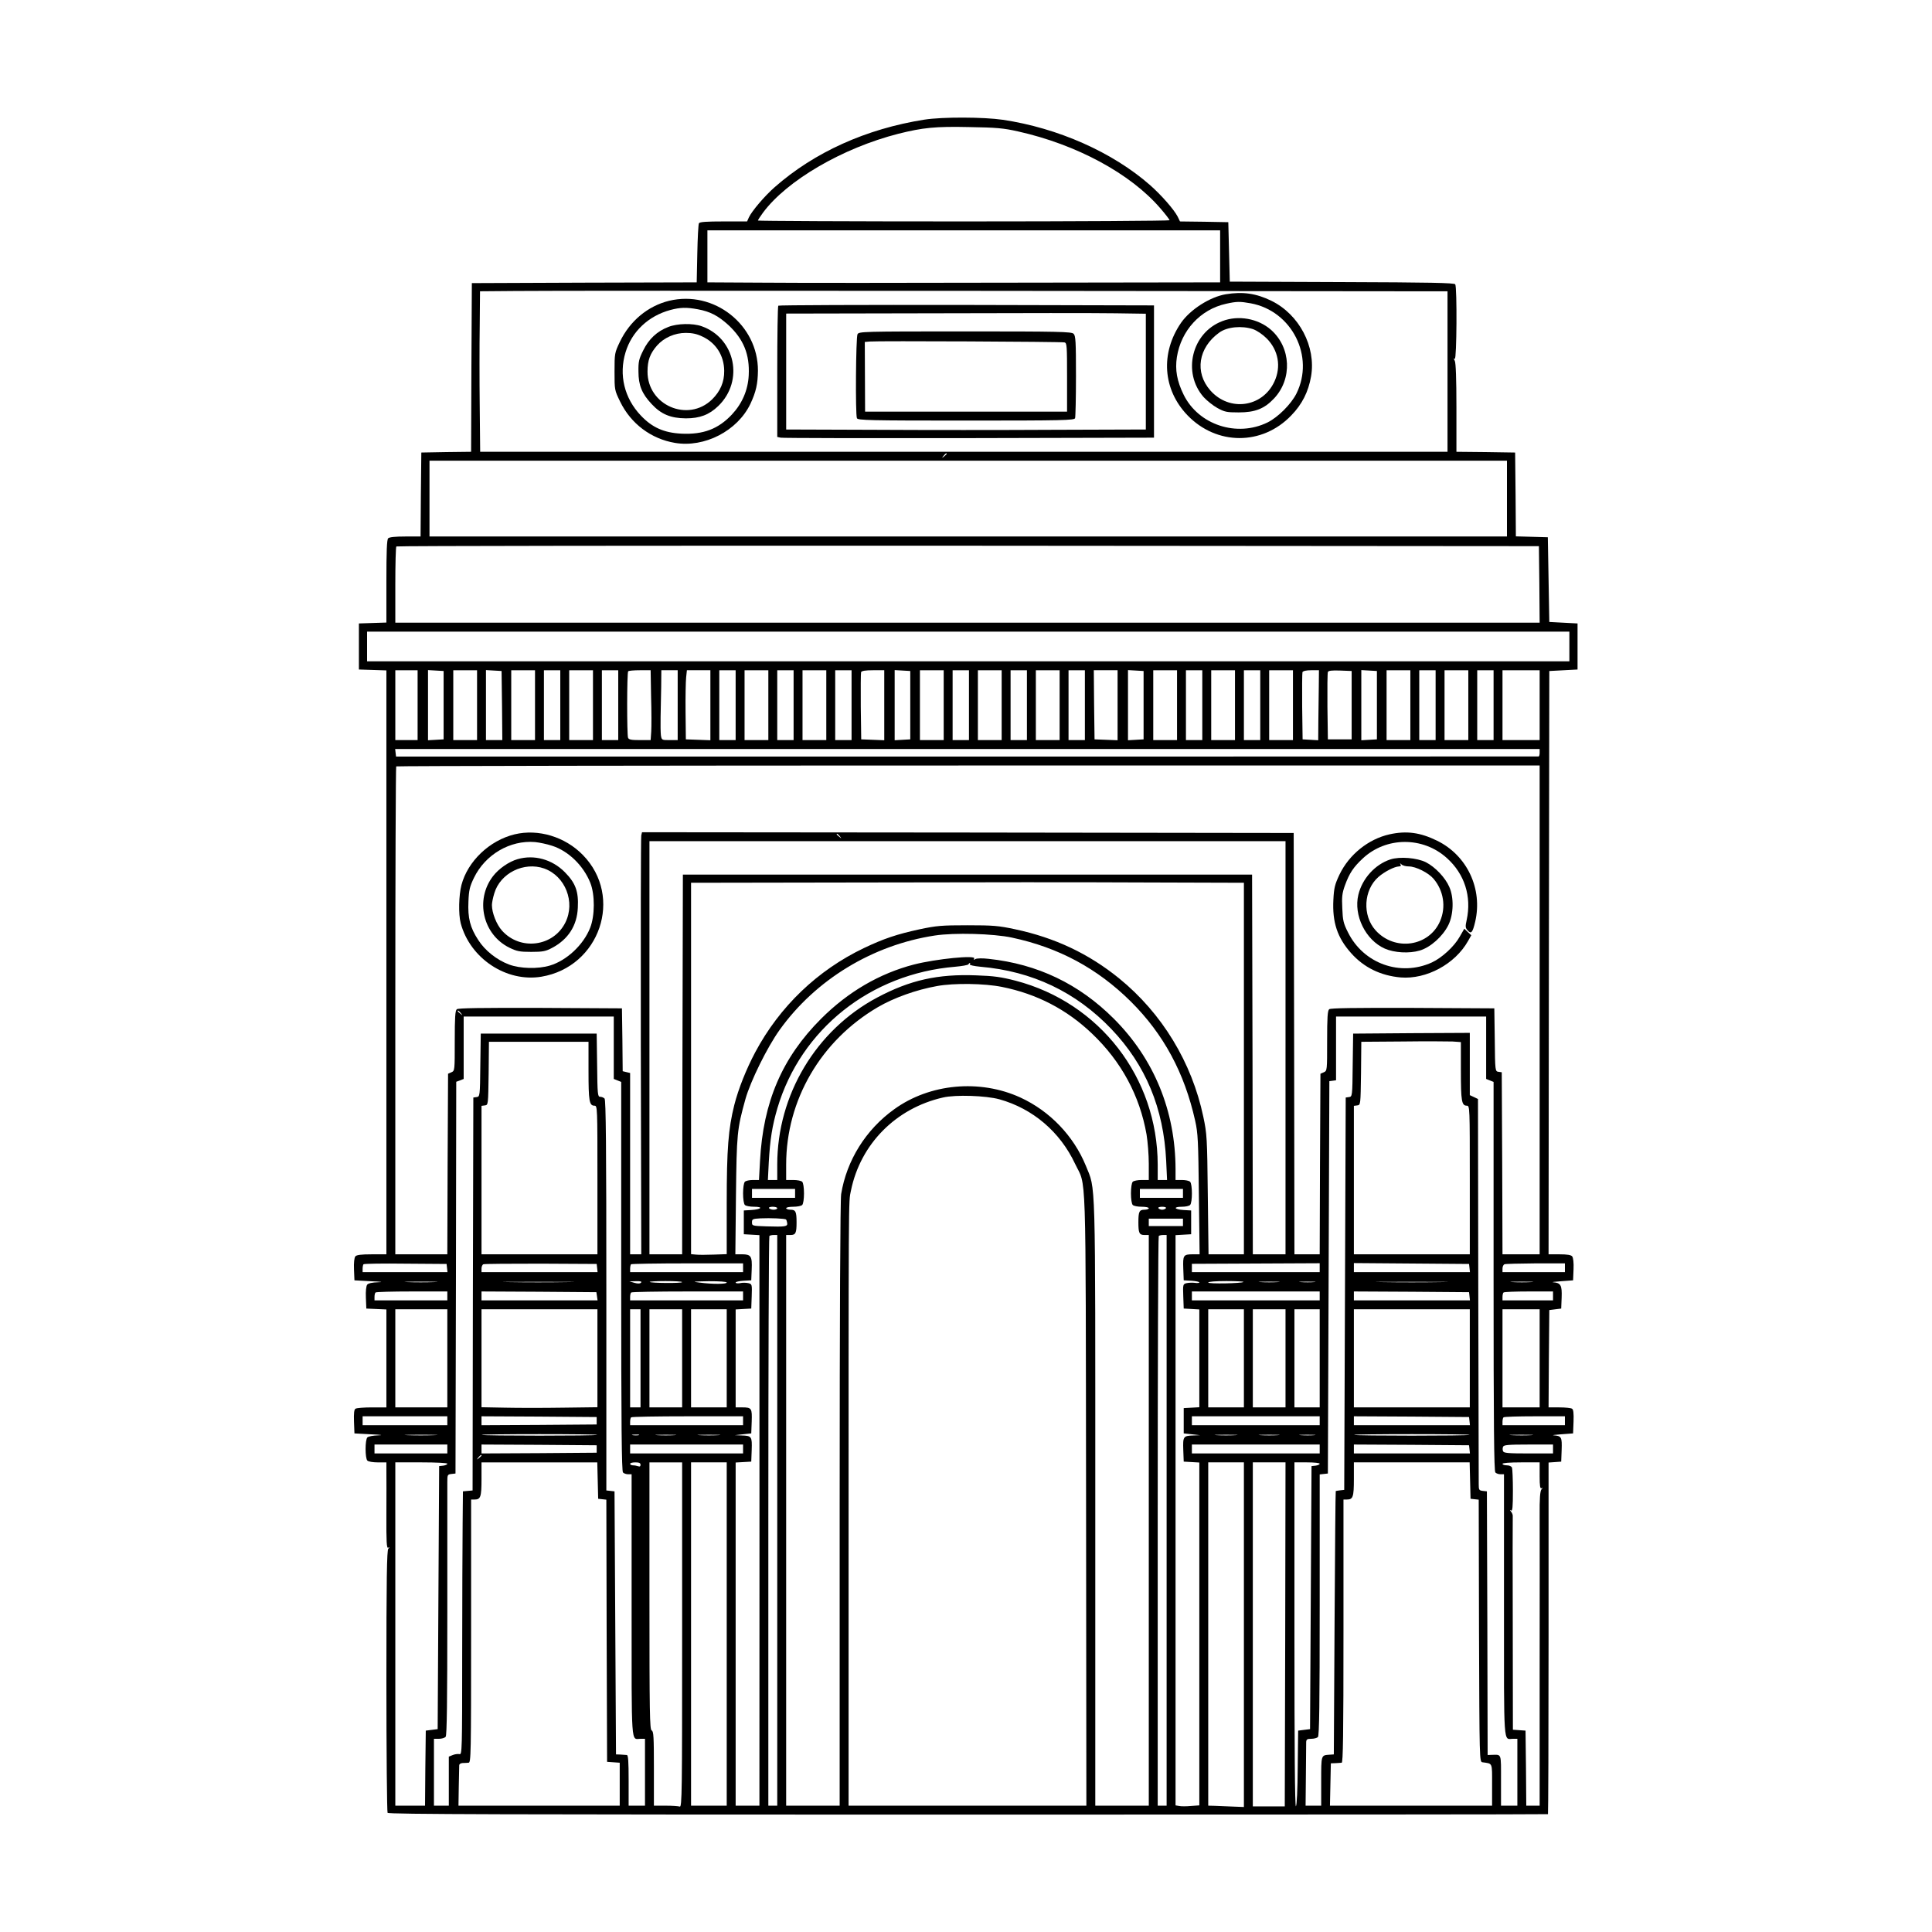 <?xml version="1.0" standalone="no"?>
<!DOCTYPE svg PUBLIC "-//W3C//DTD SVG 20010904//EN"
 "http://www.w3.org/TR/2001/REC-SVG-20010904/DTD/svg10.dtd">
<svg version="1.0" xmlns="http://www.w3.org/2000/svg"
 width="1300pt" height="1300pt" viewBox="0 0 1300 1300"
 preserveAspectRatio="xMidYMid meet">

<g transform="translate(0,1300) scale(0.1,-0.1)"
fill="#000000" stroke="none">
<path d="M6220 12195 c-392 -62 -740 -219 -1008 -455 -68 -60 -153 -160 -173
-203 l-12 -27 -158 0 c-115 0 -160 -3 -166 -12 -4 -7 -9 -100 -11 -205 l-4
-193 -757 -2 -756 -3 -3 -567 -2 -568 -168 -2 -167 -3 -3 -282 -2 -283 -103 0
c-67 0 -107 -4 -115 -12 -9 -9 -12 -87 -12 -290 l0 -277 -93 -3 -92 -3 0 -155
0 -155 92 -3 93 -3 0 -904 c0 -498 0 -1022 0 -1165 0 -143 0 -620 0 -1060 l0
-800 -99 0 c-72 0 -102 -4 -110 -14 -7 -9 -11 -42 -9 -88 l3 -73 110 -6 c72
-3 89 -6 49 -7 -39 -1 -66 -7 -73 -16 -7 -9 -11 -42 -9 -88 l3 -73 68 -3 67
-3 0 -329 0 -330 -97 0 c-54 0 -104 -4 -111 -9 -9 -5 -12 -30 -10 -87 l3 -79
110 -6 c71 -3 88 -6 50 -7 -34 -1 -66 -7 -73 -14 -16 -16 -16 -140 0 -156 7
-7 38 -12 70 -12 l58 0 0 -62 c1 -35 0 -166 0 -291 -1 -183 2 -227 12 -221 10
5 11 4 1 -7 -10 -10 -13 -202 -13 -888 0 -482 4 -882 8 -889 7 -10 769 -12
3907 -12 2144 0 3900 1 3901 3 2 2 4 535 4 1185 l0 1181 43 3 42 3 3 79 c3 86
-1 94 -53 98 -16 1 6 4 50 7 l80 6 3 79 c2 57 -1 82 -10 87 -7 5 -46 9 -86 9
l-72 0 2 328 3 327 40 5 40 5 3 75 c3 82 -6 98 -57 102 -14 1 10 4 54 7 l80 6
3 73 c2 46 -2 79 -9 88 -8 10 -34 14 -85 14 l-74 0 2 1963 3 1962 95 5 95 5 0
155 0 155 -95 5 -95 5 -5 285 -5 285 -107 3 -108 3 -2 282 -3 282 -197 3 -198
2 0 296 c0 196 -4 302 -11 316 -8 15 -8 19 0 14 13 -8 16 481 3 501 -6 10
-174 13 -763 15 l-754 3 -5 200 -5 200 -162 3 -163 2 -16 33 c-25 48 -109 144
-186 212 -252 221 -620 384 -990 439 -129 19 -407 20 -528 1z m629 -79 c395
-88 758 -284 959 -518 34 -39 62 -76 62 -80 0 -4 -623 -8 -1385 -8 -762 0
-1385 3 -1385 6 0 4 15 27 34 53 161 217 535 435 911 531 164 41 248 50 475
45 184 -3 231 -7 329 -29z m1361 -841 l0 -175 -1357 -2 c-747 -2 -1523 -2
-1725 0 l-368 2 0 175 0 175 1725 0 1725 0 0 -175z m1328 -235 l202 0 0 -540
0 -540 -3255 0 -3254 0 -3 308 c-2 169 -2 412 0 539 l2 233 238 2 c130 2 1504
2 3052 1 1548 -2 2906 -3 3018 -3z m-3168 -1094 c0 -2 -8 -10 -17 -17 -16 -13
-17 -12 -4 4 13 16 21 21 21 13z m3770 -301 l0 -255 -357 0 c-469 0 -6061 0
-6530 0 l-363 0 0 255 0 255 3625 0 3625 0 0 -255z m218 -577 l2 -258 -3850 0
-3850 0 0 253 c0 140 3 257 7 260 3 4 1735 6 3847 5 l3841 -3 3 -257z m202
-418 l0 -100 -4045 0 -4045 0 0 100 0 100 4045 0 4045 0 0 -100z m-7750 -395
l0 -235 -75 0 -75 0 0 235 0 235 75 0 75 0 0 -235z m175 0 l0 -230 -52 -3 -53
-3 0 236 0 236 53 -3 52 -3 0 -230z m225 0 l0 -235 -80 0 -80 0 0 235 0 235
80 0 80 0 0 -235z m168 -2 l2 -233 -55 0 -55 0 0 236 0 235 53 -3 52 -3 3
-232z m222 2 l0 -235 -80 0 -80 0 0 235 0 235 80 0 80 0 0 -235z m170 0 l0
-235 -55 0 -55 0 0 235 0 235 55 0 55 0 0 -235z m220 0 l0 -235 -80 0 -80 0 0
235 0 235 80 0 80 0 0 -235z m170 0 l0 -235 -55 0 -55 0 0 235 0 235 55 0 55
0 0 -235z m221 58 c3 -98 3 -204 1 -235 l-4 -58 -73 0 c-57 0 -74 3 -79 16 -8
21 -8 439 1 447 3 4 39 7 78 7 l73 0 3 -177z m179 -58 l0 -235 -54 0 c-53 0
-54 0 -59 33 -2 17 -3 73 -2 122 1 50 3 141 4 203 l1 112 55 0 55 0 0 -235z
m220 0 l0 -236 -82 3 -83 3 -2 185 c-1 102 1 206 4 233 l5 47 79 0 79 0 0
-235z m170 0 l0 -235 -55 0 -55 0 0 235 0 235 55 0 55 0 0 -235z m220 0 l0
-235 -80 0 -80 0 0 235 0 235 80 0 80 0 0 -235z m170 0 l0 -235 -55 0 -55 0 0
235 0 235 55 0 55 0 0 -235z m220 0 l0 -235 -80 0 -80 0 0 235 0 235 80 0 80
0 0 -235z m170 0 l0 -235 -55 0 -55 0 0 235 0 235 55 0 55 0 0 -235z m220 0
l0 -236 -77 3 -78 3 -3 220 c-1 121 0 225 2 232 4 9 29 13 81 13 l75 0 0 -235z
m175 0 l0 -230 -52 -3 -53 -3 0 236 0 236 53 -3 52 -3 0 -230z m225 0 l0 -235
-80 0 -80 0 0 235 0 235 80 0 80 0 0 -235z m170 0 l0 -235 -55 0 -55 0 0 235
0 235 55 0 55 0 0 -235z m220 0 l0 -235 -80 0 -80 0 0 235 0 235 80 0 80 0 0
-235z m170 0 l0 -235 -55 0 -55 0 0 235 0 235 55 0 55 0 0 -235z m220 0 l0
-235 -80 0 -80 0 0 235 0 235 80 0 80 0 0 -235z m170 0 l0 -235 -55 0 -55 0 0
235 0 235 55 0 55 0 0 -235z m220 0 l0 -236 -77 3 -78 3 -3 233 -2 232 80 0
80 0 0 -235z m175 0 l0 -230 -52 -3 -53 -3 0 236 0 236 53 -3 52 -3 0 -230z
m225 0 l0 -235 -80 0 -80 0 0 235 0 235 80 0 80 0 0 -235z m170 0 l0 -235 -55
0 -55 0 0 235 0 235 55 0 55 0 0 -235z m220 0 l0 -235 -80 0 -80 0 0 235 0
235 80 0 80 0 0 -235z m170 0 l0 -235 -55 0 -55 0 0 235 0 235 55 0 55 0 0
-235z m220 0 l0 -235 -80 0 -80 0 0 235 0 235 80 0 80 0 0 -235z m174 132 c-1
-56 -2 -162 -3 -235 l-1 -133 -52 3 -53 3 -3 220 c-1 121 0 225 2 232 4 8 25
13 58 13 l53 0 -1 -103z m221 -132 l0 -230 -80 0 -80 0 -3 220 c-1 121 0 225
3 233 3 9 25 12 82 10 l78 -3 0 -230z m170 0 l0 -230 -52 -3 -53 -3 0 236 0
236 53 -3 52 -3 0 -230z m225 0 l0 -235 -80 0 -80 0 0 235 0 235 80 0 80 0 0
-235z m170 0 l0 -235 -55 0 -55 0 0 235 0 235 55 0 55 0 0 -235z m220 0 l0
-235 -80 0 -80 0 0 235 0 235 80 0 80 0 0 -235z m170 0 l0 -235 -55 0 -55 0 0
235 0 235 55 0 55 0 0 -235z m310 0 l0 -235 -125 0 -125 0 0 235 0 235 125 0
125 0 0 -235z m0 -320 c0 -14 -3 -25 -7 -25 -5 0 -1736 -1 -3848 -1 l-3840 0
-3 25 -3 26 3850 0 3851 0 0 -25z m0 -690 c0 -333 0 -695 0 -805 0 -110 0
-578 0 -1040 l0 -840 -125 0 -125 0 -2 613 -3 612 -22 3 c-22 3 -23 5 -25 215
l-3 212 -549 3 c-397 1 -553 -1 -562 -9 -11 -9 -14 -55 -14 -213 0 -199 0
-201 -22 -211 l-23 -10 -3 -607 -2 -608 -85 0 -85 0 -2 1418 -3 1417 -2192 3
-2193 2 -5 -22 c-3 -13 -4 -652 -3 -1421 l3 -1397 -37 0 -38 0 0 610 0 610
-25 6 -25 6 -2 212 -3 211 -549 3 c-397 1 -553 -1 -562 -9 -11 -9 -14 -55 -14
-213 0 -199 0 -201 -22 -211 l-23 -10 -3 -607 -2 -608 -175 0 -175 0 0 1638
c0 901 3 1641 6 1645 4 3 1736 6 3850 6 l3844 0 0 -604z m-4709 128 c13 -16
12 -17 -3 -4 -10 7 -18 15 -18 17 0 8 8 3 21 -13z m2999 -1423 l0 -1390 -110
0 -110 0 -2 1278 -3 1277 -1915 0 -1915 0 -3 -1277 -2 -1278 -110 0 -110 0 0
1390 0 1390 2140 0 2140 0 0 -1390z m-280 -140 l0 -1250 -119 0 -119 0 -5 403
c-4 382 -6 408 -30 522 -77 366 -278 697 -567 932 -205 166 -431 273 -699 330
-112 24 -148 27 -321 27 -175 0 -208 -3 -322 -27 -156 -34 -241 -63 -374 -126
-314 -150 -568 -394 -732 -701 -60 -113 -113 -245 -141 -355 -40 -160 -51
-295 -51 -660 l0 -344 -87 -3 c-49 -2 -103 -2 -120 0 l-33 3 0 1250 0 1249
1208 2 c664 2 1501 2 1860 0 l652 -2 0 -1250z m-1561 881 c315 -67 575 -207
801 -431 219 -218 360 -478 432 -801 19 -85 21 -134 25 -496 l5 -403 -44 0
c-66 0 -69 -6 -66 -96 l3 -79 53 -3 c28 -2 52 -7 52 -11 0 -4 -13 -6 -30 -3
-16 2 -41 1 -55 -2 -25 -6 -26 -8 -23 -89 l3 -82 53 -3 52 -3 0 -329 0 -329
-52 -3 -53 -3 0 -85 0 -85 55 -6 55 -6 -45 -2 c-68 -2 -71 -7 -68 -97 l3 -79
53 -3 52 -3 0 -1153 0 -1154 -56 -4 c-31 -3 -67 -3 -80 0 l-24 4 0 1919 0
1918 53 3 52 3 0 80 0 80 -52 3 c-63 4 -71 22 -10 22 24 0 48 5 55 12 16 16
16 140 0 156 -7 7 -31 12 -55 12 l-43 0 0 73 c-1 391 -144 741 -415 1012 -235
235 -514 368 -842 403 -42 5 -79 4 -89 -1 -12 -7 -15 -6 -9 3 15 25 -256 -2
-405 -40 -231 -60 -443 -183 -625 -365 -262 -262 -390 -559 -411 -957 l-7
-128 -41 0 c-23 0 -47 -5 -54 -12 -7 -7 -12 -40 -12 -78 0 -38 5 -71 12 -78 7
-7 35 -12 62 -12 65 0 49 -18 -19 -22 l-50 -3 0 -80 0 -80 53 -3 52 -3 0 -37
c0 -612 1 -3532 0 -3644 l0 -158 -80 0 -80 0 0 1154 0 1155 53 3 52 3 3 79 c3
90 0 95 -68 97 l-45 2 55 6 55 6 3 79 c3 90 0 96 -65 96 l-43 0 0 329 0 330
53 3 52 3 3 82 c3 81 2 83 -23 89 -14 3 -39 4 -55 0 -17 -3 -30 -1 -30 4 0 5
24 10 53 12 l52 3 3 73 c4 89 -5 102 -65 102 l-45 0 4 393 c5 419 7 447 64
652 34 120 146 348 230 465 242 338 625 571 1044 635 131 20 393 13 519 -14z
m-283 -180 c-4 -5 29 -12 71 -16 349 -30 643 -170 881 -419 231 -242 352 -533
369 -887 l6 -129 -31 0 -32 0 0 103 c-1 586 -390 1090 -956 1238 -97 25 -146
32 -265 36 -259 10 -446 -32 -666 -149 -412 -219 -673 -655 -673 -1124 l0
-104 -32 0 -31 0 6 120 c9 156 23 243 58 363 158 532 627 905 1197 952 45 4
85 11 88 16 3 5 7 9 10 9 3 0 3 -4 0 -9z m217 -152 c234 -47 434 -151 604
-313 198 -188 322 -418 368 -680 8 -49 15 -138 15 -197 l0 -109 -48 0 c-26 0
-53 -5 -60 -12 -7 -7 -12 -40 -12 -78 0 -38 5 -71 12 -78 7 -7 34 -12 60 -12
26 0 48 -4 48 -10 0 -5 -13 -10 -29 -10 -35 0 -41 -13 -41 -85 0 -72 6 -85 41
-85 l29 0 0 -1920 0 -1920 -180 0 -180 0 0 2035 c0 2252 4 2102 -64 2272 -82
200 -242 367 -440 458 -273 125 -610 94 -849 -79 -191 -137 -320 -344 -357
-571 -6 -38 -10 -811 -10 -2087 l0 -2028 -180 0 -180 0 0 1920 0 1920 29 0
c35 0 41 13 41 85 0 72 -6 85 -41 85 -16 0 -29 5 -29 10 0 6 22 10 48 10 26 0
53 5 60 12 7 7 12 40 12 78 0 38 -5 71 -12 78 -7 7 -34 12 -60 12 l-48 0 0
104 c0 434 233 834 617 1059 108 63 258 117 398 142 114 21 320 18 438 -6z
m-3642 -176 c13 -16 12 -17 -3 -4 -10 7 -18 15 -18 17 0 8 8 3 21 -13z m1029
-233 l0 -210 25 -10 25 -10 0 -1308 c0 -1004 3 -1311 12 -1320 7 -7 22 -12 35
-12 l23 0 0 -884 c0 -974 -5 -896 61 -896 l29 0 0 -225 0 -225 -55 0 -55 0 0
170 c0 129 -3 170 -12 171 -7 1 -26 2 -43 3 l-30 1 -5 885 -5 885 -27 3 -28 3
0 1313 c0 1007 -3 1315 -12 1324 -7 7 -20 12 -30 12 -16 0 -18 16 -20 213 l-3
212 -390 0 -390 0 -3 -212 c-2 -210 -3 -212 -25 -215 l-22 -3 -3 -1322 -2
-1322 -33 -3 -32 -3 -2 -220 c-1 -121 -3 -520 -3 -887 0 -634 -1 -666 -18
-661 -10 2 -30 0 -45 -6 l-27 -11 0 -165 0 -165 -50 0 -50 0 0 225 0 225 34 0
c18 0 39 6 45 14 8 10 11 236 11 837 0 453 0 847 0 876 0 49 1 52 28 55 l27 3
3 1318 2 1318 25 9 25 10 0 210 0 210 505 0 505 0 0 -210z m5870 0 l0 -210 25
-10 25 -10 0 -1308 c0 -1004 3 -1311 12 -1320 7 -7 22 -12 35 -12 l23 0 0
-884 c0 -974 -5 -896 61 -896 l29 0 0 -225 0 -225 -55 0 -55 0 0 170 c0 187 5
173 -62 172 l-28 -1 -2 887 -3 887 -27 3 c-26 3 -28 7 -28 45 0 23 -1 616 -3
1317 l-2 1275 -27 13 -28 13 0 210 0 209 -392 -2 -393 -3 -3 -212 c-2 -210 -3
-212 -25 -215 l-22 -3 -5 -1320 -5 -1320 -27 -3 c-16 -2 -29 -4 -30 -5 -2 -1
-5 -400 -8 -887 l-5 -885 -29 -2 c-57 -4 -56 0 -56 -178 l0 -165 -53 0 -52 0
2 203 c1 111 2 212 2 225 1 18 7 22 34 22 18 0 38 5 45 12 9 9 12 220 12 889
l0 878 28 3 27 3 5 1320 5 1320 23 3 22 3 0 215 0 214 505 0 505 0 0 -210z
m-170 -157 c0 -201 5 -233 40 -233 20 0 20 -10 20 -500 l0 -500 -390 0 -390 0
0 499 0 500 23 3 c22 3 22 4 25 215 l2 213 278 2 c152 2 303 1 335 0 l57 -4 0
-195z m-5870 1 c0 -202 5 -234 40 -234 20 0 20 -10 20 -500 l0 -500 -390 0
-390 0 0 499 0 500 23 3 c22 3 22 4 25 216 l2 212 335 0 335 0 0 -196z m2765
-191 c225 -63 408 -219 509 -434 77 -163 71 48 74 -2256 l2 -2063 -800 0 -800
0 0 1373 c0 2817 -1 2682 16 2766 64 313 302 554 619 626 85 20 289 13 380
-12z m-1375 -633 l0 -30 -145 0 -145 0 0 30 0 30 145 0 145 0 0 -30z m2610 0
l0 -30 -145 0 -145 0 0 30 0 30 145 0 145 0 0 -30z m-2730 -100 c0 -5 -11 -10
-24 -10 -14 0 -28 5 -31 10 -4 6 7 10 24 10 17 0 31 -4 31 -10z m2615 0 c-3
-5 -15 -10 -25 -10 -10 0 -22 5 -25 10 -4 6 7 10 25 10 18 0 29 -4 25 -10z
m-2556 -76 c3 -2 6 -13 8 -24 3 -23 -12 -26 -139 -22 -96 3 -98 4 -98 27 0 22
4 24 58 27 65 3 165 -1 171 -8z m2671 -19 l0 -25 -115 0 -115 0 0 25 0 25 115
0 115 0 0 -25z m-2730 -2005 l0 -1920 -30 0 -30 0 0 1913 c0 1053 3 1917 7
1920 3 4 17 7 30 7 l23 0 0 -1920z m2620 0 l0 -1920 -30 0 -30 0 0 1913 c0
1053 3 1917 7 1920 3 4 17 7 30 7 l23 0 0 -1920z m-4842 1698 l3 -28 -285 0
-286 0 0 23 c0 13 3 27 6 30 4 4 131 6 283 4 l276 -2 3 -27z m1010 0 l3 -28
-390 0 -391 0 0 24 c0 13 6 27 13 29 6 3 181 4 387 4 l375 -2 3 -27z m982 1
l0 -29 -380 0 -380 0 0 23 c0 13 3 26 6 30 4 3 175 6 380 6 l374 0 0 -30z
m3880 1 l0 -30 -430 0 -430 0 0 28 0 28 430 2 430 2 0 -30z m1008 -2 l3 -28
-390 0 -391 0 0 30 0 31 388 -3 387 -3 3 -27z m642 2 l0 -30 -210 0 -210 0 0
24 c0 13 6 26 13 29 6 3 101 5 210 6 l197 0 0 -29z m-7608 -97 c-51 -2 -132
-2 -180 0 -48 1 -6 3 93 3 99 0 138 -2 87 -3z m895 0 c-109 -2 -285 -2 -390 0
-106 1 -16 2 198 2 215 0 301 -1 192 -2z m496 -4 c-7 -7 -21 -7 -44 -1 l-34
10 45 1 c31 1 41 -2 33 -10z m277 4 c0 -9 -209 -7 -218 1 -3 3 45 6 106 6 62
0 112 -3 112 -7z m300 -3 c0 -11 -95 -12 -185 0 -51 6 -43 7 63 9 75 0 122 -3
122 -9z m3477 4 c-10 -10 -237 -14 -237 -4 0 6 49 10 122 10 67 0 119 -3 115
-6z m231 -1 c-32 -2 -84 -2 -115 0 -32 2 -6 3 57 3 63 0 89 -1 58 -3z m245 0
c-23 -2 -64 -2 -90 0 -26 2 -7 3 42 3 50 0 71 -1 48 -3z m855 0 c-109 -2 -287
-2 -395 0 -109 1 -20 2 197 2 217 0 306 -1 198 -2z m605 0 c-35 -2 -91 -2
-125 0 -35 2 -7 3 62 3 69 0 97 -1 63 -3z m-7293 -93 l0 -30 -245 0 -245 0 0
23 c0 13 3 27 7 30 3 4 114 7 245 7 l238 0 0 -30z m1007 -2 l4 -28 -391 0
-390 0 0 30 0 30 387 -2 386 -3 4 -27z m983 2 l0 -30 -380 0 -380 0 0 23 c0
13 3 27 7 30 3 4 174 7 380 7 l373 0 0 -30z m3880 0 l0 -30 -430 0 -430 0 0
30 0 30 430 0 430 0 0 -30z m1008 -2 l3 -28 -390 0 -391 0 0 30 0 30 388 -2
387 -3 3 -27z m562 2 l0 -30 -170 0 -170 0 0 23 c0 13 3 27 7 30 3 4 80 7 170
7 l163 0 0 -30z m-7440 -420 l0 -330 -175 0 -175 0 0 330 0 330 175 0 175 0 0
-330z m1010 0 l0 -329 -232 -3 c-128 -2 -304 -2 -390 0 l-158 3 0 329 0 330
390 0 390 0 0 -330z m290 0 l0 -330 -35 0 -35 0 0 330 0 330 35 0 35 0 0 -330z
m280 0 l0 -330 -110 0 -110 0 0 330 0 330 110 0 110 0 0 -330z m300 0 l0 -330
-120 0 -120 0 0 330 0 330 120 0 120 0 0 -330z m3480 0 l0 -330 -120 0 -120 0
0 330 0 330 120 0 120 0 0 -330z m280 0 l0 -330 -110 0 -110 0 0 330 0 330
110 0 110 0 0 -330z m230 0 l0 -330 -85 0 -85 0 0 330 0 330 85 0 85 0 0 -330z
m1010 0 l0 -330 -390 0 -390 0 0 330 0 330 390 0 390 0 0 -330z m470 0 l0
-330 -125 0 -125 0 0 330 0 330 125 0 125 0 0 -330z m-7350 -420 l0 -30 -285
0 -285 0 0 30 0 30 285 0 285 0 0 -30z m1005 0 l0 -25 -387 -3 -388 -2 0 30 0
30 388 -2 387 -3 0 -25z m985 0 l0 -30 -380 0 -380 0 0 23 c0 13 3 27 7 30 3
4 174 7 380 7 l373 0 0 -30z m3880 0 l0 -30 -430 0 -430 0 0 30 0 30 430 0
430 0 0 -30z m1008 -2 l3 -28 -390 0 -391 0 0 30 0 30 388 -2 387 -3 3 -27z
m642 2 l0 -30 -210 0 -210 0 0 23 c0 13 3 27 7 30 3 4 98 7 210 7 l203 0 0
-30z m-7608 -97 c-51 -2 -132 -2 -180 0 -48 1 -6 3 93 3 99 0 138 -2 87 -3z
m1096 2 c-6 -7 -769 -7 -776 0 -3 3 172 5 388 5 216 0 391 -2 388 -5z m280 -2
c-10 -2 -28 -2 -40 0 -13 2 -5 4 17 4 22 1 32 -1 23 -4z m240 0 c-32 -2 -84
-2 -115 0 -32 2 -6 3 57 3 63 0 89 -1 58 -3z m295 0 c-35 -2 -91 -2 -125 0
-35 2 -7 3 62 3 69 0 97 -1 63 -3z m3480 0 c-35 -2 -91 -2 -125 0 -35 2 -7 3
62 3 69 0 97 -1 63 -3z m285 0 c-32 -2 -84 -2 -115 0 -32 2 -6 3 57 3 63 0 89
-1 58 -3z m245 0 c-23 -2 -64 -2 -90 0 -26 2 -7 3 42 3 50 0 71 -1 48 -3z
m1045 2 c-7 -7 -770 -7 -776 0 -3 3 172 5 388 5 216 0 391 -2 388 -5z m415 -2
c-34 -2 -93 -2 -130 0 -37 2 -9 3 62 3 72 0 102 -1 68 -3z m-7293 -93 l0 -30
-245 0 -245 0 0 30 0 30 245 0 245 0 0 -30z m1005 0 l0 -25 -387 -3 -388 -2 0
30 0 30 388 -2 387 -3 0 -25z m985 0 l0 -30 -380 0 -380 0 0 30 0 30 380 0
380 0 0 -30z m3880 0 l0 -30 -430 0 -430 0 0 30 0 30 430 0 430 0 0 -30z
m1008 -2 l3 -28 -390 0 -391 0 0 30 0 30 388 -2 387 -3 3 -27z m562 2 l0 -30
-165 0 c-138 0 -167 3 -171 15 -4 8 -4 22 0 30 4 12 33 15 171 15 l165 0 0
-30z m-7210 -44 c0 -2 -8 -10 -17 -17 -16 -13 -17 -12 -4 4 13 16 21 21 21 13z
m-230 -55 c0 -5 -12 -11 -27 -13 l-28 -3 -5 -885 -5 -885 -40 -5 -40 -5 -3
-252 -2 -253 -100 0 -100 0 0 1155 0 1155 175 0 c102 0 175 -4 175 -9z m1012
-113 l3 -123 27 -3 28 -3 2 -882 3 -882 43 -3 42 -3 0 -145 0 -144 -543 0
-542 0 2 127 c2 71 3 135 3 144 0 9 9 15 23 16 12 0 30 1 40 2 16 1 17 50 17
886 l0 885 23 0 c41 0 47 17 47 137 l0 113 390 0 389 0 3 -122z m288 106 c0
-11 -5 -14 -16 -10 -9 3 -24 6 -35 6 -10 0 -19 5 -19 10 0 6 16 10 35 10 25 0
35 -4 35 -16z m280 -1145 c0 -1055 -1 -1161 -16 -1155 -9 3 -51 6 -95 6 l-79
0 0 250 c0 214 -2 251 -15 256 -13 5 -15 115 -15 905 l0 899 110 0 110 0 0
-1161z m300 6 l0 -1155 -120 0 -120 0 0 1155 0 1155 120 0 120 0 0 -1155z
m3480 -5 l0 -1159 -77 3 c-43 2 -97 4 -120 5 l-43 1 0 1155 0 1155 120 0 120
0 0 -1160z m278 3 l-3 -1158 -107 0 -108 0 0 1158 0 1157 110 0 110 0 -2
-1157z m232 1148 c0 -5 -12 -11 -27 -13 l-28 -3 -5 -885 -5 -885 -40 -5 -40
-5 -3 -250 c-1 -146 -6 -253 -12 -259 -7 -7 -10 391 -10 1152 l0 1162 85 0
c47 0 85 -4 85 -9z m1012 -113 l3 -123 27 -3 28 -3 2 -882 c3 -873 3 -882 23
-885 70 -10 65 2 65 -152 l0 -140 -545 0 -546 0 3 143 3 142 30 1 c17 1 36 2
43 3 9 1 12 185 12 886 l0 885 23 0 c41 0 47 17 47 137 l0 113 390 0 389 0 3
-122z m468 31 c0 -69 3 -88 13 -83 9 6 9 4 -1 -8 -9 -12 -13 -60 -12 -180 0
-89 1 -565 0 -1055 l0 -893 -45 0 -45 0 -2 253 -3 252 -42 3 -43 3 -1 712 c-1
392 -1 718 0 725 1 8 -4 21 -11 30 -10 12 -10 14 0 8 9 -6 12 23 12 133 0 76
-3 146 -6 155 -4 10 -18 16 -35 16 -16 0 -29 5 -29 10 0 6 48 10 125 10 l125
0 0 -91z"/>
<path d="M8248 11020 c-107 -18 -239 -103 -301 -192 -140 -204 -123 -449 43
-622 196 -204 503 -205 698 -2 74 76 116 160 134 264 34 200 -80 416 -267 508
-103 50 -192 63 -307 44z m168 -61 c277 -51 432 -358 307 -608 -36 -71 -123
-158 -193 -193 -207 -102 -465 -17 -565 185 -46 93 -59 169 -46 254 28 179
158 321 331 359 71 16 94 16 166 3z"/>
<path d="M8224 10839 c-205 -78 -270 -346 -125 -511 22 -24 63 -57 92 -73 49
-27 63 -30 144 -30 111 0 173 25 238 94 124 132 114 343 -21 462 -87 76 -220
100 -328 58z m208 -54 c27 -10 64 -35 91 -62 79 -79 99 -190 52 -291 -81 -174
-303 -204 -431 -59 -107 121 -81 288 60 389 53 39 152 48 228 23z"/>
<path d="M4502 10976 c-143 -35 -264 -136 -331 -276 -35 -74 -36 -77 -36 -200
0 -124 0 -125 38 -203 72 -148 208 -250 368 -277 200 -34 421 81 508 262 38
81 50 135 51 224 1 309 -296 543 -598 470z m193 -57 c83 -15 138 -44 206 -106
103 -96 144 -198 137 -338 -5 -100 -44 -190 -113 -264 -92 -98 -193 -136 -340
-129 -118 6 -198 42 -274 123 -110 116 -148 273 -102 424 42 140 154 245 301
285 67 18 109 19 185 5z"/>
<path d="M4497 10800 c-76 -29 -132 -82 -169 -158 -29 -58 -33 -76 -32 -142 0
-92 23 -149 89 -219 64 -69 128 -95 230 -96 94 0 157 24 218 83 175 169 115
457 -112 537 -59 21 -164 19 -224 -5z m228 -64 c92 -42 147 -128 148 -231 1
-75 -26 -138 -82 -193 -162 -157 -435 -39 -434 188 0 75 17 121 64 175 47 53
119 85 194 85 42 0 75 -7 110 -24z"/>
<path d="M5237 10943 c-4 -3 -7 -203 -7 -444 l0 -439 23 -5 c12 -3 582 -4
1267 -3 l1245 3 0 445 0 445 -1261 3 c-693 1 -1264 -1 -1267 -5z m2473 -443
l0 -390 -617 -2 c-340 -2 -885 -2 -1210 0 l-593 2 0 390 0 390 1008 2 c554 2
1098 2 1210 0 l202 -3 0 -389z"/>
<path d="M5770 10751 c-11 -21 -15 -537 -4 -565 6 -14 80 -16 734 -16 654 0
728 2 734 16 3 9 6 136 6 284 0 230 -2 271 -16 284 -13 14 -96 16 -729 16
-694 0 -715 -1 -725 -19z m1393 -55 c16 -4 17 -23 17 -235 l0 -231 -679 0
-680 0 -1 234 -1 235 33 3 c50 5 1290 -1 1311 -6z"/>
<path d="M3463 7386 c-169 -41 -316 -181 -358 -341 -18 -70 -21 -196 -5 -257
63 -237 307 -399 543 -360 393 66 554 538 279 819 -120 123 -300 177 -459 139z
m252 -77 c110 -35 211 -134 257 -249 32 -80 31 -223 -1 -303 -45 -115 -159
-221 -271 -254 -80 -24 -200 -21 -275 7 -82 31 -161 93 -207 165 -55 84 -71
148 -66 259 3 77 9 101 37 159 76 157 243 255 411 241 30 -3 82 -14 115 -25z"/>
<path d="M3483 7219 c-59 -17 -127 -64 -166 -115 -122 -159 -68 -393 111 -481
50 -24 68 -28 147 -28 78 0 97 4 140 27 108 57 168 150 173 270 6 109 -15 166
-87 239 -86 87 -207 120 -318 88z m179 -63 c142 -51 211 -226 142 -364 -81
-162 -303 -191 -426 -54 -37 41 -68 120 -68 172 0 15 7 50 16 79 40 136 200
215 336 167z"/>
<path d="M9350 7386 c-143 -32 -272 -136 -337 -271 -31 -66 -37 -89 -41 -169
-8 -152 27 -256 119 -359 86 -97 199 -152 334 -164 173 -14 366 90 453 245
l22 39 -24 22 -23 22 -31 -54 c-37 -66 -120 -142 -187 -173 -213 -97 -461 -8
-565 203 -30 59 -35 80 -38 161 -4 78 -1 102 18 155 30 82 57 122 119 180 158
148 406 149 567 3 119 -107 167 -258 133 -416 -10 -45 -9 -54 7 -71 23 -26 33
-14 50 58 52 222 -54 447 -256 546 -114 56 -206 68 -320 43z"/>
<path d="M9355 7217 c-103 -34 -189 -129 -215 -238 -33 -138 48 -304 178 -362
64 -28 164 -34 235 -13 72 21 155 95 193 172 35 71 38 185 6 256 -27 63 -95
134 -157 166 -60 30 -176 40 -240 19z m125 -47 c47 0 132 -43 166 -83 68 -80
85 -190 44 -285 -74 -172 -305 -205 -434 -62 -90 100 -81 271 19 359 41 36
108 70 138 71 12 0 16 5 11 13 -6 10 -4 10 7 0 7 -7 29 -13 49 -13z"/>
</g>
</svg>
